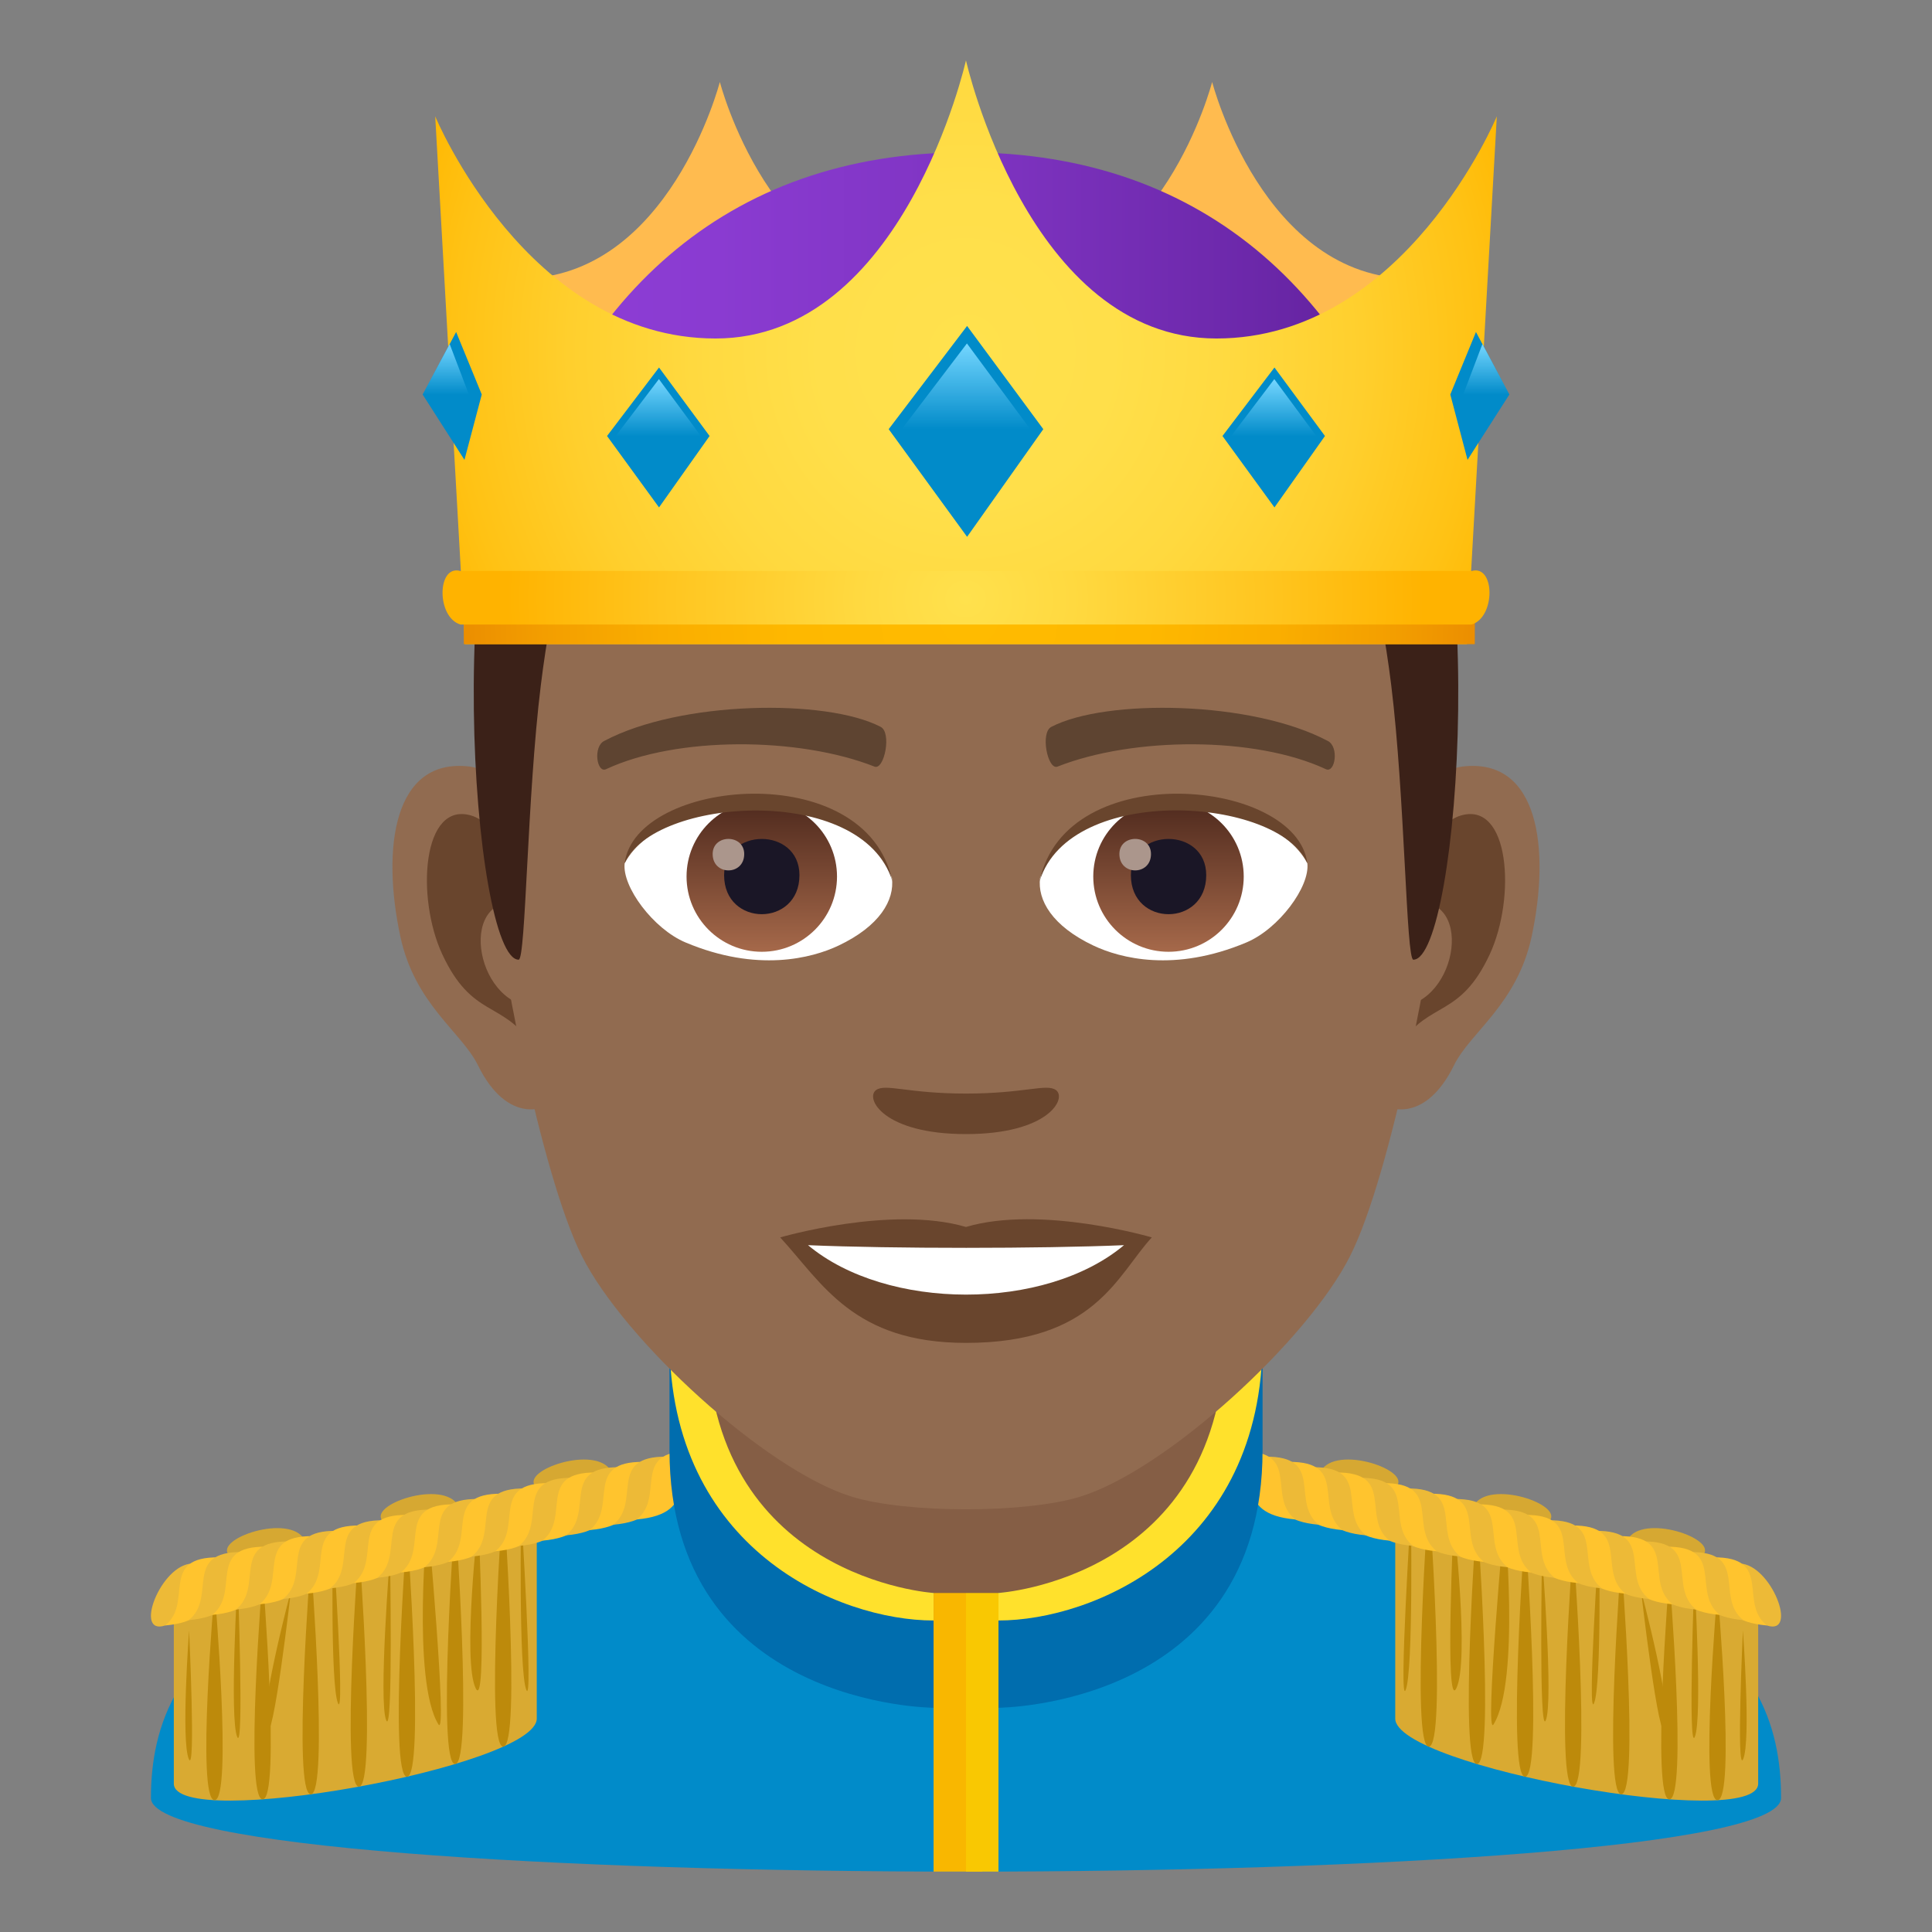 <?xml version="1.0" encoding="utf-8"?>
<!-- Generator: Adobe Illustrator 15.0.0, SVG Export Plug-In . SVG Version: 6.00 Build 0)  -->
<!DOCTYPE svg PUBLIC "-//W3C//DTD SVG 1.1//EN" "http://www.w3.org/Graphics/SVG/1.1/DTD/svg11.dtd">
<svg version="1.1" id="Layer_1" xmlns:x="http://ns.adobe.com/Extensibility/1.0/" xmlns:i="http://ns.adobe.com/AdobeIllustrator/10.0/" xmlns:graph="http://ns.adobe.com/Graphs/1.0/"
	 xmlns="http://www.w3.org/2000/svg" xmlns:xlink="http://www.w3.org/1999/xlink" xmlns:a="http://ns.adobe.com/AdobeSVGViewerExtensions/3.0/"
	 x="0px" y="0px" width="64px" height="64px" viewBox="0 0 64 64" enable-background="new 0 0 64 64" xml:space="preserve">
<rect x="0" y="0" width="64" height="64" fill="#808080" stroke="none"/>
<path fill="#018BC9" d="M9.786,52.718c2.702-1.288,11.954-4.123,11.954-4.123h20.494c0,0,9.355,2.827,12.041,4.12
	C58.18,54.587,59,57.144,59,59.56c0,3.254-54,3.254-54,0C5,57.14,5.871,54.583,9.786,52.718z"/>
<path fill="#D9AA32" d="M5.758,52.778l12.023-2.947c0,0,0,4.559,0,7.098c0,1.601-12.023,3.755-12.023,2.155
	C5.758,55.571,5.758,52.778,5.758,52.778z"/>
<path fill="#BD8A0B" d="M7.107,52.69c0,0,0.605,6.942,0,6.942C6.494,59.633,7.107,52.69,7.107,52.69z"/>
<path fill="#BD8A0B" d="M8.701,52.192c0,0,0.605,7.413,0,7.413C8.088,59.605,8.701,52.192,8.701,52.192z"/>
<path fill="#BD8A0B" d="M7.873,52.245c0,0,0.218,5.814-0.014,5.295C7.595,56.945,7.873,52.245,7.873,52.245z"/>
<path fill="#BD8A0B" d="M6.264,54.011c0,0,0.224,4.784-0.008,4.262C5.991,57.679,6.264,54.011,6.264,54.011z"/>
<path fill="#BD8A0B" d="M9.639,52.69c0,0-0.591,5.186-0.822,4.666C8.552,56.762,9.639,52.69,9.639,52.69z"/>
<path fill="#BD8A0B" d="M11.029,50.978c0,0,0.4,5.968,0.169,5.448C10.934,55.831,11.029,50.978,11.029,50.978z"/>
<path fill="#BD8A0B" d="M12.919,51.521c0,0,0.108,5.991-0.123,5.472C12.531,56.398,12.919,51.521,12.919,51.521z"/>
<path fill="#BD8A0B" d="M14.164,50.265c0,0,0.666,7.346,0.361,6.859C13.629,55.688,14.164,50.265,14.164,50.265z"/>
<path fill="#BD8A0B" d="M15.845,50.358c0,0,0.304,6.363-0.087,5.57C15.311,55.023,15.845,50.358,15.845,50.358z"/>
<path fill="#BD8A0B" d="M17.262,50.044c0,0,0.407,6.463,0.176,5.943C17.173,55.393,17.262,50.044,17.262,50.044z"/>
<path fill="#BD8A0B" d="M10.295,51.667c0,0,0.605,7.771,0,7.771C9.682,59.438,10.295,51.667,10.295,51.667z"/>
<path fill="#BD8A0B" d="M11.889,51.14c0,0,0.605,8.046,0,8.046C11.275,59.186,11.889,51.14,11.889,51.14z"/>
<path fill="#BD8A0B" d="M13.482,50.599c0,0,0.605,8.258,0,8.258C12.869,58.856,13.482,50.599,13.482,50.599z"/>
<path fill="#BD8A0B" d="M15.076,50.093c0,0,0.605,8.344,0,8.344C14.463,58.437,15.076,50.093,15.076,50.093z"/>
<path fill="#BD8A0B" d="M16.67,49.483c0,0,0.605,8.377,0,8.377C16.057,57.86,16.67,49.483,16.67,49.483z"/>
<path fill="#EDBA37" d="M5.47,53.846c-1.054,0.349-0.15-2.011,0.891-2.052C7.063,51.767,7.491,53.285,5.47,53.846z"/>
<path fill="#D6A832" d="M7.746,51.626c-0.986-0.492,1.5-1.455,2.23-0.764C10.47,51.329,9.549,52.644,7.746,51.626z"/>
<path fill="#D6A832" d="M12.839,50.498c-0.986-0.491,1.5-1.454,2.23-0.764C15.563,50.202,14.642,51.517,12.839,50.498z"/>
<path fill="#D6A832" d="M17.903,49.354c-0.986-0.491,1.5-1.455,2.23-0.764C20.627,49.056,19.706,50.372,17.903,49.354z"/>
<path fill="#FFC42E" d="M5.47,53.846c0.952-0.755-0.22-2.278,1.781-2.257C6.594,52.186,7.606,53.658,5.47,53.846z"/>
<path fill="#EDBA37" d="M6.251,53.669c0.952-0.752-0.22-2.278,1.781-2.256C7.375,52.009,8.388,53.483,6.251,53.669z"/>
<path fill="#FFC42E" d="M7.032,53.495c0.952-0.756-0.22-2.279,1.781-2.259C8.156,51.833,9.169,53.308,7.032,53.495z"/>
<path fill="#EDBA37" d="M7.813,53.318c0.952-0.755-0.22-2.278,1.781-2.257C8.938,51.658,9.95,53.133,7.813,53.318z"/>
<path fill="#FFC42E" d="M8.595,53.144c0.952-0.754-0.22-2.28,1.781-2.258C9.719,51.481,10.731,52.956,8.595,53.144z"/>
<path fill="#EDBA37" d="M9.376,52.968c0.952-0.755-0.22-2.279,1.781-2.257C10.5,51.308,11.513,52.782,9.376,52.968z"/>
<path fill="#FFC42E" d="M10.157,52.791c0.952-0.753-0.22-2.278,1.781-2.257C11.281,51.131,12.294,52.605,10.157,52.791z"/>
<path fill="#EDBA37" d="M10.938,52.616c0.952-0.754-0.22-2.278,1.781-2.256C12.063,50.954,13.075,52.429,10.938,52.616z"/>
<path fill="#FFC42E" d="M11.72,52.44c0.952-0.754-0.22-2.279,1.781-2.257C12.844,50.78,13.856,52.255,11.72,52.44z"/>
<path fill="#EDBA37" d="M12.501,52.266c0.952-0.755-0.22-2.278,1.781-2.259C13.625,50.604,14.638,52.078,12.501,52.266z"/>
<path fill="#FFC42E" d="M13.282,52.089c0.952-0.754-0.22-2.278,1.781-2.256C14.406,50.429,15.419,51.903,13.282,52.089z"/>
<path fill="#EDBA37" d="M14.063,51.915c0.952-0.755-0.22-2.281,1.781-2.259C15.188,50.253,16.2,51.728,14.063,51.915z"/>
<path fill="#FFC42E" d="M14.845,51.738c0.952-0.755-0.22-2.278,1.781-2.257C15.969,50.078,16.981,51.553,14.845,51.738z"/>
<path fill="#EDBA37" d="M15.626,51.562c0.952-0.752-0.22-2.278,1.781-2.256C16.75,49.901,17.763,51.376,15.626,51.562z"/>
<path fill="#FFC42E" d="M16.407,51.388c0.952-0.755-0.22-2.279,1.781-2.257C17.531,49.726,18.544,51.2,16.407,51.388z"/>
<path fill="#EDBA37" d="M17.188,51.211c0.952-0.753-0.22-2.278,1.781-2.257C18.313,49.551,19.325,51.025,17.188,51.211z"/>
<path fill="#FFC42E" d="M17.97,51.036c0.952-0.754-0.22-2.278,1.781-2.258C19.094,49.374,20.106,50.849,17.97,51.036z"/>
<path fill="#EDBA37" d="M18.751,50.86c0.952-0.755-0.22-2.279,1.781-2.257C19.875,49.2,20.888,50.675,18.751,50.86z"/>
<path fill="#FFC42E" d="M19.532,50.686c0.952-0.755-0.22-2.28,1.781-2.259C20.656,49.023,21.669,50.498,19.532,50.686z"/>
<path fill="#EDBA37" d="M20.313,50.509c0.952-0.754-0.22-2.278,1.781-2.256C21.438,48.849,22.45,50.323,20.313,50.509z"/>
<path fill="#FFC42E" d="M21.095,50.333c0.952-0.753-0.22-2.279,1.781-2.257C22.219,48.673,23.231,50.147,21.095,50.333z"/>
<path fill="#D9AA32" d="M58.242,52.778l-12.023-2.947c0,0,0,4.559,0,7.098c0,1.601,12.023,3.755,12.023,2.155
	C58.242,55.571,58.242,52.778,58.242,52.778z"/>
<path fill="#BD8A0B" d="M56.893,52.69c0,0-0.605,6.942,0,6.942C57.506,59.633,56.893,52.69,56.893,52.69z"/>
<path fill="#BD8A0B" d="M55.299,52.192c0,0-0.605,7.413,0,7.413C55.912,59.605,55.299,52.192,55.299,52.192z"/>
<path fill="#BD8A0B" d="M56.127,52.245c0,0-0.218,5.814,0.014,5.295C56.405,56.945,56.127,52.245,56.127,52.245z"/>
<path fill="#BD8A0B" d="M57.736,54.011c0,0-0.224,4.784,0.008,4.262C58.009,57.679,57.736,54.011,57.736,54.011z"/>
<path fill="#BD8A0B" d="M54.361,52.69c0,0,0.591,5.186,0.822,4.666C55.448,56.762,54.361,52.69,54.361,52.69z"/>
<path fill="#BD8A0B" d="M52.971,50.978c0,0-0.4,5.968-0.169,5.448C53.066,55.831,52.971,50.978,52.971,50.978z"/>
<path fill="#BD8A0B" d="M51.081,51.521c0,0-0.108,5.991,0.123,5.472C51.469,56.398,51.081,51.521,51.081,51.521z"/>
<path fill="#BD8A0B" d="M49.836,50.265c0,0-0.666,7.346-0.361,6.859C50.371,55.688,49.836,50.265,49.836,50.265z"/>
<path fill="#BD8A0B" d="M48.155,50.358c0,0-0.304,6.363,0.087,5.57C48.689,55.023,48.155,50.358,48.155,50.358z"/>
<path fill="#BD8A0B" d="M46.738,50.044c0,0-0.407,6.463-0.176,5.943C46.827,55.393,46.738,50.044,46.738,50.044z"/>
<path fill="#BD8A0B" d="M53.705,51.667c0,0-0.605,7.771,0,7.771C54.318,59.438,53.705,51.667,53.705,51.667z"/>
<path fill="#BD8A0B" d="M52.111,51.14c0,0-0.605,8.046,0,8.046C52.725,59.186,52.111,51.14,52.111,51.14z"/>
<path fill="#BD8A0B" d="M50.518,50.599c0,0-0.605,8.258,0,8.258C51.131,58.856,50.518,50.599,50.518,50.599z"/>
<path fill="#BD8A0B" d="M48.924,50.093c0,0-0.605,8.344,0,8.344C49.537,58.437,48.924,50.093,48.924,50.093z"/>
<path fill="#BD8A0B" d="M47.33,49.483c0,0-0.605,8.377,0,8.377C47.943,57.86,47.33,49.483,47.33,49.483z"/>
<path fill="#EDBA37" d="M58.53,53.846c1.054,0.349,0.15-2.011-0.891-2.052C56.938,51.767,56.509,53.285,58.53,53.846z"/>
<path fill="#D6A832" d="M56.254,51.626c0.986-0.492-1.5-1.455-2.23-0.764C53.53,51.329,54.451,52.644,56.254,51.626z"/>
<path fill="#D6A832" d="M51.161,50.498c0.986-0.491-1.5-1.454-2.23-0.764C48.438,50.202,49.358,51.517,51.161,50.498z"/>
<path fill="#D6A832" d="M46.097,49.354c0.986-0.491-1.5-1.455-2.23-0.764C43.373,49.056,44.294,50.372,46.097,49.354z"/>
<path fill="#FFC42E" d="M58.53,53.846c-0.952-0.755,0.22-2.278-1.781-2.257C57.406,52.186,56.394,53.658,58.53,53.846z"/>
<path fill="#EDBA37" d="M57.749,53.669c-0.952-0.752,0.22-2.278-1.781-2.256C56.625,52.009,55.612,53.483,57.749,53.669z"/>
<path fill="#FFC42E" d="M56.968,53.495c-0.952-0.756,0.22-2.279-1.781-2.259C55.844,51.833,54.831,53.308,56.968,53.495z"/>
<path fill="#EDBA37" d="M56.187,53.318c-0.952-0.755,0.22-2.278-1.781-2.257C55.063,51.658,54.05,53.133,56.187,53.318z"/>
<path fill="#FFC42E" d="M55.405,53.144c-0.952-0.754,0.22-2.28-1.781-2.258C54.281,51.481,53.269,52.956,55.405,53.144z"/>
<path fill="#EDBA37" d="M54.624,52.968c-0.952-0.755,0.22-2.279-1.781-2.257C53.5,51.308,52.487,52.782,54.624,52.968z"/>
<path fill="#FFC42E" d="M53.843,52.791c-0.952-0.753,0.22-2.278-1.781-2.257C52.719,51.131,51.706,52.605,53.843,52.791z"/>
<path fill="#EDBA37" d="M53.062,52.616c-0.952-0.754,0.22-2.278-1.781-2.256C51.938,50.954,50.925,52.429,53.062,52.616z"/>
<path fill="#FFC42E" d="M52.28,52.44c-0.952-0.754,0.22-2.279-1.781-2.257C51.156,50.78,50.144,52.255,52.28,52.44z"/>
<path fill="#EDBA37" d="M51.499,52.266c-0.952-0.755,0.22-2.278-1.781-2.259C50.375,50.604,49.362,52.078,51.499,52.266z"/>
<path fill="#FFC42E" d="M50.718,52.089c-0.952-0.754,0.22-2.278-1.781-2.256C49.594,50.429,48.581,51.903,50.718,52.089z"/>
<path fill="#EDBA37" d="M49.937,51.915c-0.952-0.755,0.22-2.281-1.781-2.259C48.813,50.253,47.8,51.728,49.937,51.915z"/>
<path fill="#FFC42E" d="M49.155,51.738c-0.952-0.755,0.22-2.278-1.781-2.257C48.031,50.078,47.019,51.553,49.155,51.738z"/>
<path fill="#EDBA37" d="M48.374,51.562c-0.952-0.752,0.22-2.278-1.781-2.256C47.25,49.901,46.237,51.376,48.374,51.562z"/>
<path fill="#FFC42E" d="M47.593,51.388c-0.952-0.755,0.22-2.279-1.781-2.257C46.469,49.726,45.456,51.2,47.593,51.388z"/>
<path fill="#EDBA37" d="M46.812,51.211c-0.952-0.753,0.22-2.278-1.781-2.257C45.688,49.551,44.675,51.025,46.812,51.211z"/>
<path fill="#FFC42E" d="M46.03,51.036c-0.952-0.754,0.22-2.278-1.781-2.258C44.906,49.374,43.894,50.849,46.03,51.036z"/>
<path fill="#EDBA37" d="M45.249,50.86c-0.952-0.755,0.22-2.279-1.781-2.257C44.125,49.2,43.112,50.675,45.249,50.86z"/>
<path fill="#FFC42E" d="M44.468,50.686c-0.952-0.755,0.22-2.28-1.781-2.259C43.344,49.023,42.331,50.498,44.468,50.686z"/>
<path fill="#EDBA37" d="M43.687,50.509c-0.952-0.754,0.22-2.278-1.781-2.256C42.563,48.849,41.55,50.323,43.687,50.509z"/>
<path fill="#FFC42E" d="M42.905,50.333c-0.952-0.753,0.22-2.279-1.781-2.257C41.781,48.673,40.769,50.147,42.905,50.333z"/>
<path fill="#855E45" d="M23.188,51.289l7.738,3.143h2.146c0,0,8.068-1.154,8.068-9.326H23.188V51.289z"/>
<path fill="#006DAE" d="M22.178,48.035c0-0.883,0-2.549,0-3.654c0-0.279,1.242-0.26,1.242-0.26
	c-0.771,8.568,7.506,8.648,7.506,8.648v3.803C30.926,56.572,22.178,56.543,22.178,48.035z"/>
<path fill="#FFE12C" d="M22.178,44.381c0-0.279,1.242-0.26,1.242-0.26c0,8.174,7.506,8.648,7.506,8.648v0.912
	C27.781,53.682,22.178,51.326,22.178,44.381z"/>
<path fill="#006DAE" d="M41.824,48.035c0-0.883,0-2.549,0-3.654c0-0.279-1.242-0.26-1.242-0.26c0.746,8.471-7.51,8.648-7.51,8.648
	v3.803C33.072,56.572,41.824,56.543,41.824,48.035z"/>
<path fill="#FFE12C" d="M41.824,44.381c0-0.279-1.242-0.26-1.242-0.26c0,8.174-7.51,8.648-7.51,8.648v0.912
	C36.219,53.682,41.824,51.326,41.824,44.381z"/>
<polygon fill="#F9B700" points="32,52.77 30.926,52.77 30.926,62 32.539,62 "/>
<rect x="32" y="52.77" fill="#F9C802" width="1.076" height="9.23"/>
<path id="Path_2978_" fill="#916B50" d="M48.44,25.393c-2.545,0.307-4.383,8.814-2.781,11.061c0.225,0.313,1.535,0.814,2.508-1.168
	c0.539-1.098,2.092-2.014,2.574-4.277C51.358,28.107,50.974,25.086,48.44,25.393z"/>
<path id="Path_2977_" fill="#916B50" d="M15.56,25.393c2.545,0.307,4.383,8.814,2.781,11.061c-0.225,0.313-1.535,0.814-2.51-1.168
	c-0.537-1.098-2.092-2.014-2.572-4.277C12.64,28.107,13.026,25.086,15.56,25.393z"/>
<path id="Path_2976_" fill="#69452D" d="M48.372,27.021c-0.664,0.209-1.389,1.221-1.781,2.898c2.32-0.498,1.74,3.361-0.277,3.434
	c0.02,0.389,0.045,0.787,0.094,1.207c0.971-1.408,1.959-0.844,2.938-2.939C50.226,29.732,50.017,26.508,48.372,27.021z"/>
<path id="Path_2975_" fill="#69452D" d="M17.409,29.916c-0.395-1.676-1.117-2.686-1.781-2.895c-1.643-0.514-1.855,2.711-0.973,4.6
	c0.979,2.096,1.967,1.531,2.939,2.939c0.047-0.42,0.074-0.82,0.09-1.209C15.688,33.258,15.116,29.445,17.409,29.916z"/>
<path id="Path_2974_" fill="#916B50" d="M31.999,9.033c-11.027,0-16.34,8.328-15.676,19.908c0.133,2.33,1.582,9.93,2.947,12.656
	c1.398,2.789,6.074,7.09,8.938,7.98c1.811,0.561,5.773,0.561,7.582,0c2.865-0.891,7.543-5.191,8.939-7.98
	c1.369-2.727,2.814-10.324,2.945-12.656C48.343,17.361,43.03,9.033,31.999,9.033z"/>
<path id="Path_2973_" fill="#5E4431" d="M43.981,24.543c-2.521-1.336-7.348-1.4-9.146-0.469c-0.387,0.178-0.131,1.441,0.193,1.322
	c2.504-0.99,6.547-1.012,8.893,0.084C44.233,25.623,44.364,24.729,43.981,24.543z"/>
<path id="Path_2972_" fill="#5E4431" d="M20.019,24.543c2.521-1.336,7.346-1.4,9.146-0.469c0.385,0.178,0.131,1.441-0.193,1.322
	c-2.51-0.99-6.547-1.012-8.895,0.084C19.767,25.623,19.638,24.729,20.019,24.543z"/>
<path id="Path_2971_" fill="#69452D" d="M34.976,36.107c-0.314-0.219-1.053,0.119-2.977,0.119c-1.92,0-2.66-0.338-2.975-0.119
	c-0.377,0.266,0.223,1.461,2.975,1.461C34.753,37.568,35.354,36.373,34.976,36.107z"/>
<path id="Path_2970_" fill="#69452D" d="M31.999,40.645c-2.479-0.729-6.154,0.346-6.154,0.346c1.398,1.521,2.424,3.494,6.154,3.494
	c4.275,0,5.002-2.24,6.156-3.494C38.155,40.99,34.479,39.91,31.999,40.645z"/>
<path id="Path_2969_" fill="#FFFFFF" d="M26.767,41.248c2.602,2.176,7.852,2.191,10.467,0
	C34.462,41.365,29.558,41.367,26.767,41.248z"/>
<path id="Path_2968_" fill="#FFFFFF" d="M29.546,29.084c0.094,0.73-0.402,1.594-1.773,2.242c-0.871,0.412-2.686,0.896-5.066-0.107
	c-1.066-0.449-2.107-1.848-2.014-2.623C21.983,26.166,28.337,25.811,29.546,29.084z"/>
<linearGradient id="Oval_1_" gradientUnits="userSpaceOnUse" x1="-424.582" y1="477.466" x2="-424.582" y2="478.225" gradientTransform="matrix(6.57 0 0 -6.57 2814.78 3168.528)">
	<stop  offset="0" style="stop-color:#A6694A"/>
	<stop  offset="1" style="stop-color:#4F2A1E"/>
	<a:midPointStop  offset="0" style="stop-color:#A6694A"/>
	<a:midPointStop  offset="0.5" style="stop-color:#A6694A"/>
	<a:midPointStop  offset="1" style="stop-color:#4F2A1E"/>
</linearGradient>
<circle id="Oval_458_" fill="url(#Oval_1_)" cx="25.235" cy="29.037" r="2.492"/>
<path id="Path_2967_" fill="#1A1626" d="M23.987,28.99c0,1.725,2.496,1.725,2.496,0C26.483,27.391,23.987,27.391,23.987,28.99z"/>
<path id="Path_2966_" fill="#AB968C" d="M23.608,28.291c0,0.723,1.045,0.723,1.045,0C24.653,27.623,23.608,27.623,23.608,28.291z"/>
<path id="Path_2965_" fill="#69452D" d="M29.558,29.18c-1.014-3.25-7.926-2.77-8.865-0.584C21.04,25.797,28.694,25.057,29.558,29.18
	z"/>
<path id="Path_2964_" fill="#FFFFFF" d="M34.454,29.084c-0.094,0.73,0.4,1.594,1.773,2.242c0.871,0.412,2.684,0.896,5.064-0.107
	c1.07-0.449,2.109-1.848,2.016-2.623C42.017,26.166,35.661,25.811,34.454,29.084z"/>
<linearGradient id="Oval_2_" gradientUnits="userSpaceOnUse" x1="-425.23" y1="477.466" x2="-425.23" y2="478.225" gradientTransform="matrix(6.57 0 0 -6.57 2832.511 3168.528)">
	<stop  offset="0" style="stop-color:#A6694A"/>
	<stop  offset="1" style="stop-color:#4F2A1E"/>
	<a:midPointStop  offset="0" style="stop-color:#A6694A"/>
	<a:midPointStop  offset="0.5" style="stop-color:#A6694A"/>
	<a:midPointStop  offset="1" style="stop-color:#4F2A1E"/>
</linearGradient>
<circle id="Oval_457_" fill="url(#Oval_2_)" cx="38.708" cy="29.037" r="2.492"/>
<path id="Path_2963_" fill="#1A1626" d="M37.462,28.99c0,1.725,2.496,1.725,2.496,0C39.958,27.391,37.462,27.391,37.462,28.99z"/>
<path id="Path_2962_" fill="#AB968C" d="M37.081,28.291c0,0.723,1.047,0.723,1.047,0C38.128,27.623,37.081,27.623,37.081,28.291z"/>
<path id="Path_2961_" fill="#69452D" d="M34.442,29.18c1.012-3.248,7.92-2.783,8.865-0.584
	C42.956,25.797,35.306,25.057,34.442,29.18z"/>
<path fill="#614036" d="M46.085,11.793C43.671,8.531,39.253,6,31.999,6c-7.252,0-11.668,2.531-14.082,5.793
	C14.499,16.408,49.501,16.408,46.085,11.793z"/>
<linearGradient id="SVGID_1_" gradientUnits="userSpaceOnUse" x1="32.001" y1="31.791" x2="32.001" y2="10.412">
	<stop  offset="0.5" style="stop-color:#3B2118"/>
	<stop  offset="0.672" style="stop-color:#44281F"/>
	<stop  offset="0.952" style="stop-color:#5C3C32"/>
	<stop  offset="1" style="stop-color:#614036"/>
	<a:midPointStop  offset="0.5" style="stop-color:#3B2118"/>
	<a:midPointStop  offset="0.6" style="stop-color:#3B2118"/>
	<a:midPointStop  offset="1" style="stop-color:#614036"/>
</linearGradient>
<path fill="url(#SVGID_1_)" d="M46.085,11.793c-2.414-3.262-6.832,0.275-14.086,0.275c-7.252,0-11.668-3.537-14.082-0.275
	c-3.418,4.615-2.258,19.998-0.736,19.998c0.24,0,0.275-5.381,0.736-9.104c0.373-3.029,1.094-5.969,1.924-6.449
	c2.531-1.467,7.412,0.631,12.158,0.631s9.629-2.098,12.162-0.631c0.828,0.48,1.547,3.42,1.924,6.449
	c0.459,3.723,0.494,9.104,0.734,9.104C48.341,31.791,49.501,16.408,46.085,11.793z"/>
<path fill="#FFBB4F" d="M40.154,2.715c0-0.002-1.679,6.516-6.625,6.516c4.772,3.666,8.479,3.666,13.25,0
	C41.834,9.23,40.154,2.713,40.154,2.715z"/>
<path fill="#FFBB4F" d="M23.846,2.715c0-0.002-1.678,6.516-6.625,6.516c4.771,3.666,8.479,3.666,13.252,0
	C25.526,9.23,23.846,2.713,23.846,2.715z"/>
<linearGradient id="SVGID_2_" gradientUnits="userSpaceOnUse" x1="16.738" y1="11.339" x2="47.264" y2="11.339">
	<stop  offset="0" style="stop-color:#8E3ED6"/>
	<stop  offset="0.229" style="stop-color:#8A3BD1"/>
	<stop  offset="0.506" style="stop-color:#7F34C2"/>
	<stop  offset="0.807" style="stop-color:#6C28AA"/>
	<stop  offset="1" style="stop-color:#5D1E96"/>
	<a:midPointStop  offset="0" style="stop-color:#8E3ED6"/>
	<a:midPointStop  offset="0.667" style="stop-color:#8E3ED6"/>
	<a:midPointStop  offset="1" style="stop-color:#5D1E96"/>
</linearGradient>
<path fill="url(#SVGID_2_)" d="M47.264,17.631C45.118,9.936,40.007,5.047,31.999,5.047c-8.002,0-13.117,4.889-15.261,12.584H47.264z
	"/>
<radialGradient id="SVGID_3_" cx="-36.107" cy="146.93" r="21.264" gradientTransform="matrix(0.913 0 0 0.947 64.953 -127.48)" gradientUnits="userSpaceOnUse">
	<stop  offset="0" style="stop-color:#FFE14D"/>
	<stop  offset="0.25" style="stop-color:#FFDF4A"/>
	<stop  offset="0.469" style="stop-color:#FFD93F"/>
	<stop  offset="0.677" style="stop-color:#FFCF2D"/>
	<stop  offset="0.876" style="stop-color:#FFC214"/>
	<stop  offset="1" style="stop-color:#FFB700"/>
	<a:midPointStop  offset="0" style="stop-color:#FFE14D"/>
	<a:midPointStop  offset="0.733" style="stop-color:#FFE14D"/>
	<a:midPointStop  offset="1" style="stop-color:#FFB700"/>
</radialGradient>
<path fill="url(#SVGID_3_)" d="M49.584,3.854c0,0-3.049,7.359-9.288,7.359C34.061,11.213,31.999,2,31.999,2l0,0
	c0,0-2.06,9.213-8.297,9.213c-6.239,0-9.285-7.359-9.285-7.359l0,0l0.986,17.484h33.193L49.584,3.854L49.584,3.854z"/>
<polygon fill="#018BC9" points="32.036,10.797 29.439,14.217 32.036,17.783 34.561,14.217 "/>
<linearGradient id="SVGID_4_" gradientUnits="userSpaceOnUse" x1="32.001" y1="14.229" x2="32.001" y2="11.377">
	<stop  offset="0" style="stop-color:#75D6FF;stop-opacity:0"/>
	<stop  offset="1" style="stop-color:#75D6FF"/>
	<a:midPointStop  offset="0" style="stop-color:#75D6FF;stop-opacity:0"/>
	<a:midPointStop  offset="0.5" style="stop-color:#75D6FF;stop-opacity:0"/>
	<a:midPointStop  offset="1" style="stop-color:#75D6FF"/>
</linearGradient>
<polygon fill="url(#SVGID_4_)" points="32.031,11.377 29.863,14.229 34.137,14.229 "/>
<polygon fill="#018BC9" points="21.831,12.174 20.109,14.443 21.831,16.809 23.506,14.443 "/>
<linearGradient id="SVGID_5_" gradientUnits="userSpaceOnUse" x1="21.806" y1="14.451" x2="21.806" y2="12.559">
	<stop  offset="0" style="stop-color:#75D6FF;stop-opacity:0"/>
	<stop  offset="1" style="stop-color:#75D6FF"/>
	<a:midPointStop  offset="0" style="stop-color:#75D6FF;stop-opacity:0"/>
	<a:midPointStop  offset="0.5" style="stop-color:#75D6FF;stop-opacity:0"/>
	<a:midPointStop  offset="1" style="stop-color:#75D6FF"/>
</linearGradient>
<polygon fill="url(#SVGID_5_)" points="21.827,12.559 20.39,14.451 23.223,14.451 "/>
<polygon fill="#018BC9" points="42.218,12.174 40.496,14.443 42.218,16.809 43.891,14.443 "/>
<linearGradient id="SVGID_6_" gradientUnits="userSpaceOnUse" x1="42.195" y1="14.451" x2="42.195" y2="12.559">
	<stop  offset="0" style="stop-color:#75D6FF;stop-opacity:0"/>
	<stop  offset="1" style="stop-color:#75D6FF"/>
	<a:midPointStop  offset="0" style="stop-color:#75D6FF;stop-opacity:0"/>
	<a:midPointStop  offset="0.5" style="stop-color:#75D6FF;stop-opacity:0"/>
	<a:midPointStop  offset="1" style="stop-color:#75D6FF"/>
</linearGradient>
<polygon fill="url(#SVGID_6_)" points="42.213,12.559 40.779,14.451 43.61,14.451 "/>
<polygon fill="#018BC9" points="48.893,10.998 48.043,13.068 48.614,15.234 50,13.068 "/>
<linearGradient id="SVGID_7_" gradientUnits="userSpaceOnUse" x1="49.233" y1="13.078" x2="49.233" y2="11.396">
	<stop  offset="0" style="stop-color:#75D6FF;stop-opacity:0"/>
	<stop  offset="1" style="stop-color:#75D6FF"/>
	<a:midPointStop  offset="0" style="stop-color:#75D6FF;stop-opacity:0"/>
	<a:midPointStop  offset="0.5" style="stop-color:#75D6FF;stop-opacity:0"/>
	<a:midPointStop  offset="1" style="stop-color:#75D6FF"/>
</linearGradient>
<polygon fill="url(#SVGID_7_)" points="49.107,11.396 48.467,13.078 50,13.068 "/>
<polygon fill="#018BC9" points="15.11,10.998 15.959,13.068 15.386,15.234 14,13.068 "/>
<linearGradient id="SVGID_8_" gradientUnits="userSpaceOnUse" x1="394.588" y1="13.078" x2="394.588" y2="11.396" gradientTransform="matrix(-1 0 0 1 409.356 0)">
	<stop  offset="0" style="stop-color:#75D6FF;stop-opacity:0"/>
	<stop  offset="1" style="stop-color:#75D6FF"/>
	<a:midPointStop  offset="0" style="stop-color:#75D6FF;stop-opacity:0"/>
	<a:midPointStop  offset="0.5" style="stop-color:#75D6FF;stop-opacity:0"/>
	<a:midPointStop  offset="1" style="stop-color:#75D6FF"/>
</linearGradient>
<polygon fill="url(#SVGID_8_)" points="14.896,11.396 15.536,13.078 14,13.068 "/>
<radialGradient id="SVGID_9_" cx="32.108" cy="20.45" r="16.968" gradientUnits="userSpaceOnUse">
	<stop  offset="0" style="stop-color:#FFBB00"/>
	<stop  offset="0.345" style="stop-color:#FEB800"/>
	<stop  offset="0.602" style="stop-color:#FAAE00"/>
	<stop  offset="0.83" style="stop-color:#F39E00"/>
	<stop  offset="1" style="stop-color:#EB8D00"/>
	<a:midPointStop  offset="0" style="stop-color:#FFBB00"/>
	<a:midPointStop  offset="0.764" style="stop-color:#FFBB00"/>
	<a:midPointStop  offset="1" style="stop-color:#EB8D00"/>
</radialGradient>
<polygon fill="url(#SVGID_9_)" points="48.854,21.338 15.365,21.338 15.356,19.563 48.86,19.563 "/>
<radialGradient id="SVGID_10_" cx="-36.107" cy="156.722" r="19.213" gradientTransform="matrix(0.913 0 0 0.83 64.953 -110.24)" gradientUnits="userSpaceOnUse">
	<stop  offset="0" style="stop-color:#FFE14D"/>
	<stop  offset="0.203" style="stop-color:#FFD940"/>
	<stop  offset="0.575" style="stop-color:#FFC51F"/>
	<stop  offset="0.867" style="stop-color:#FFB300"/>
	<a:midPointStop  offset="0" style="stop-color:#FFE14D"/>
	<a:midPointStop  offset="0.571" style="stop-color:#FFE14D"/>
	<a:midPointStop  offset="0.867" style="stop-color:#FFB300"/>
</radialGradient>
<path fill="url(#SVGID_10_)" d="M48.745,20.689c-11.195,0-22.759,0-33.488,0c-0.805-0.234-0.785-1.994-0.009-1.775
	c10.738,0,22.377,0,33.504,0C49.53,18.695,49.548,20.453,48.745,20.689z"/>
</svg>
